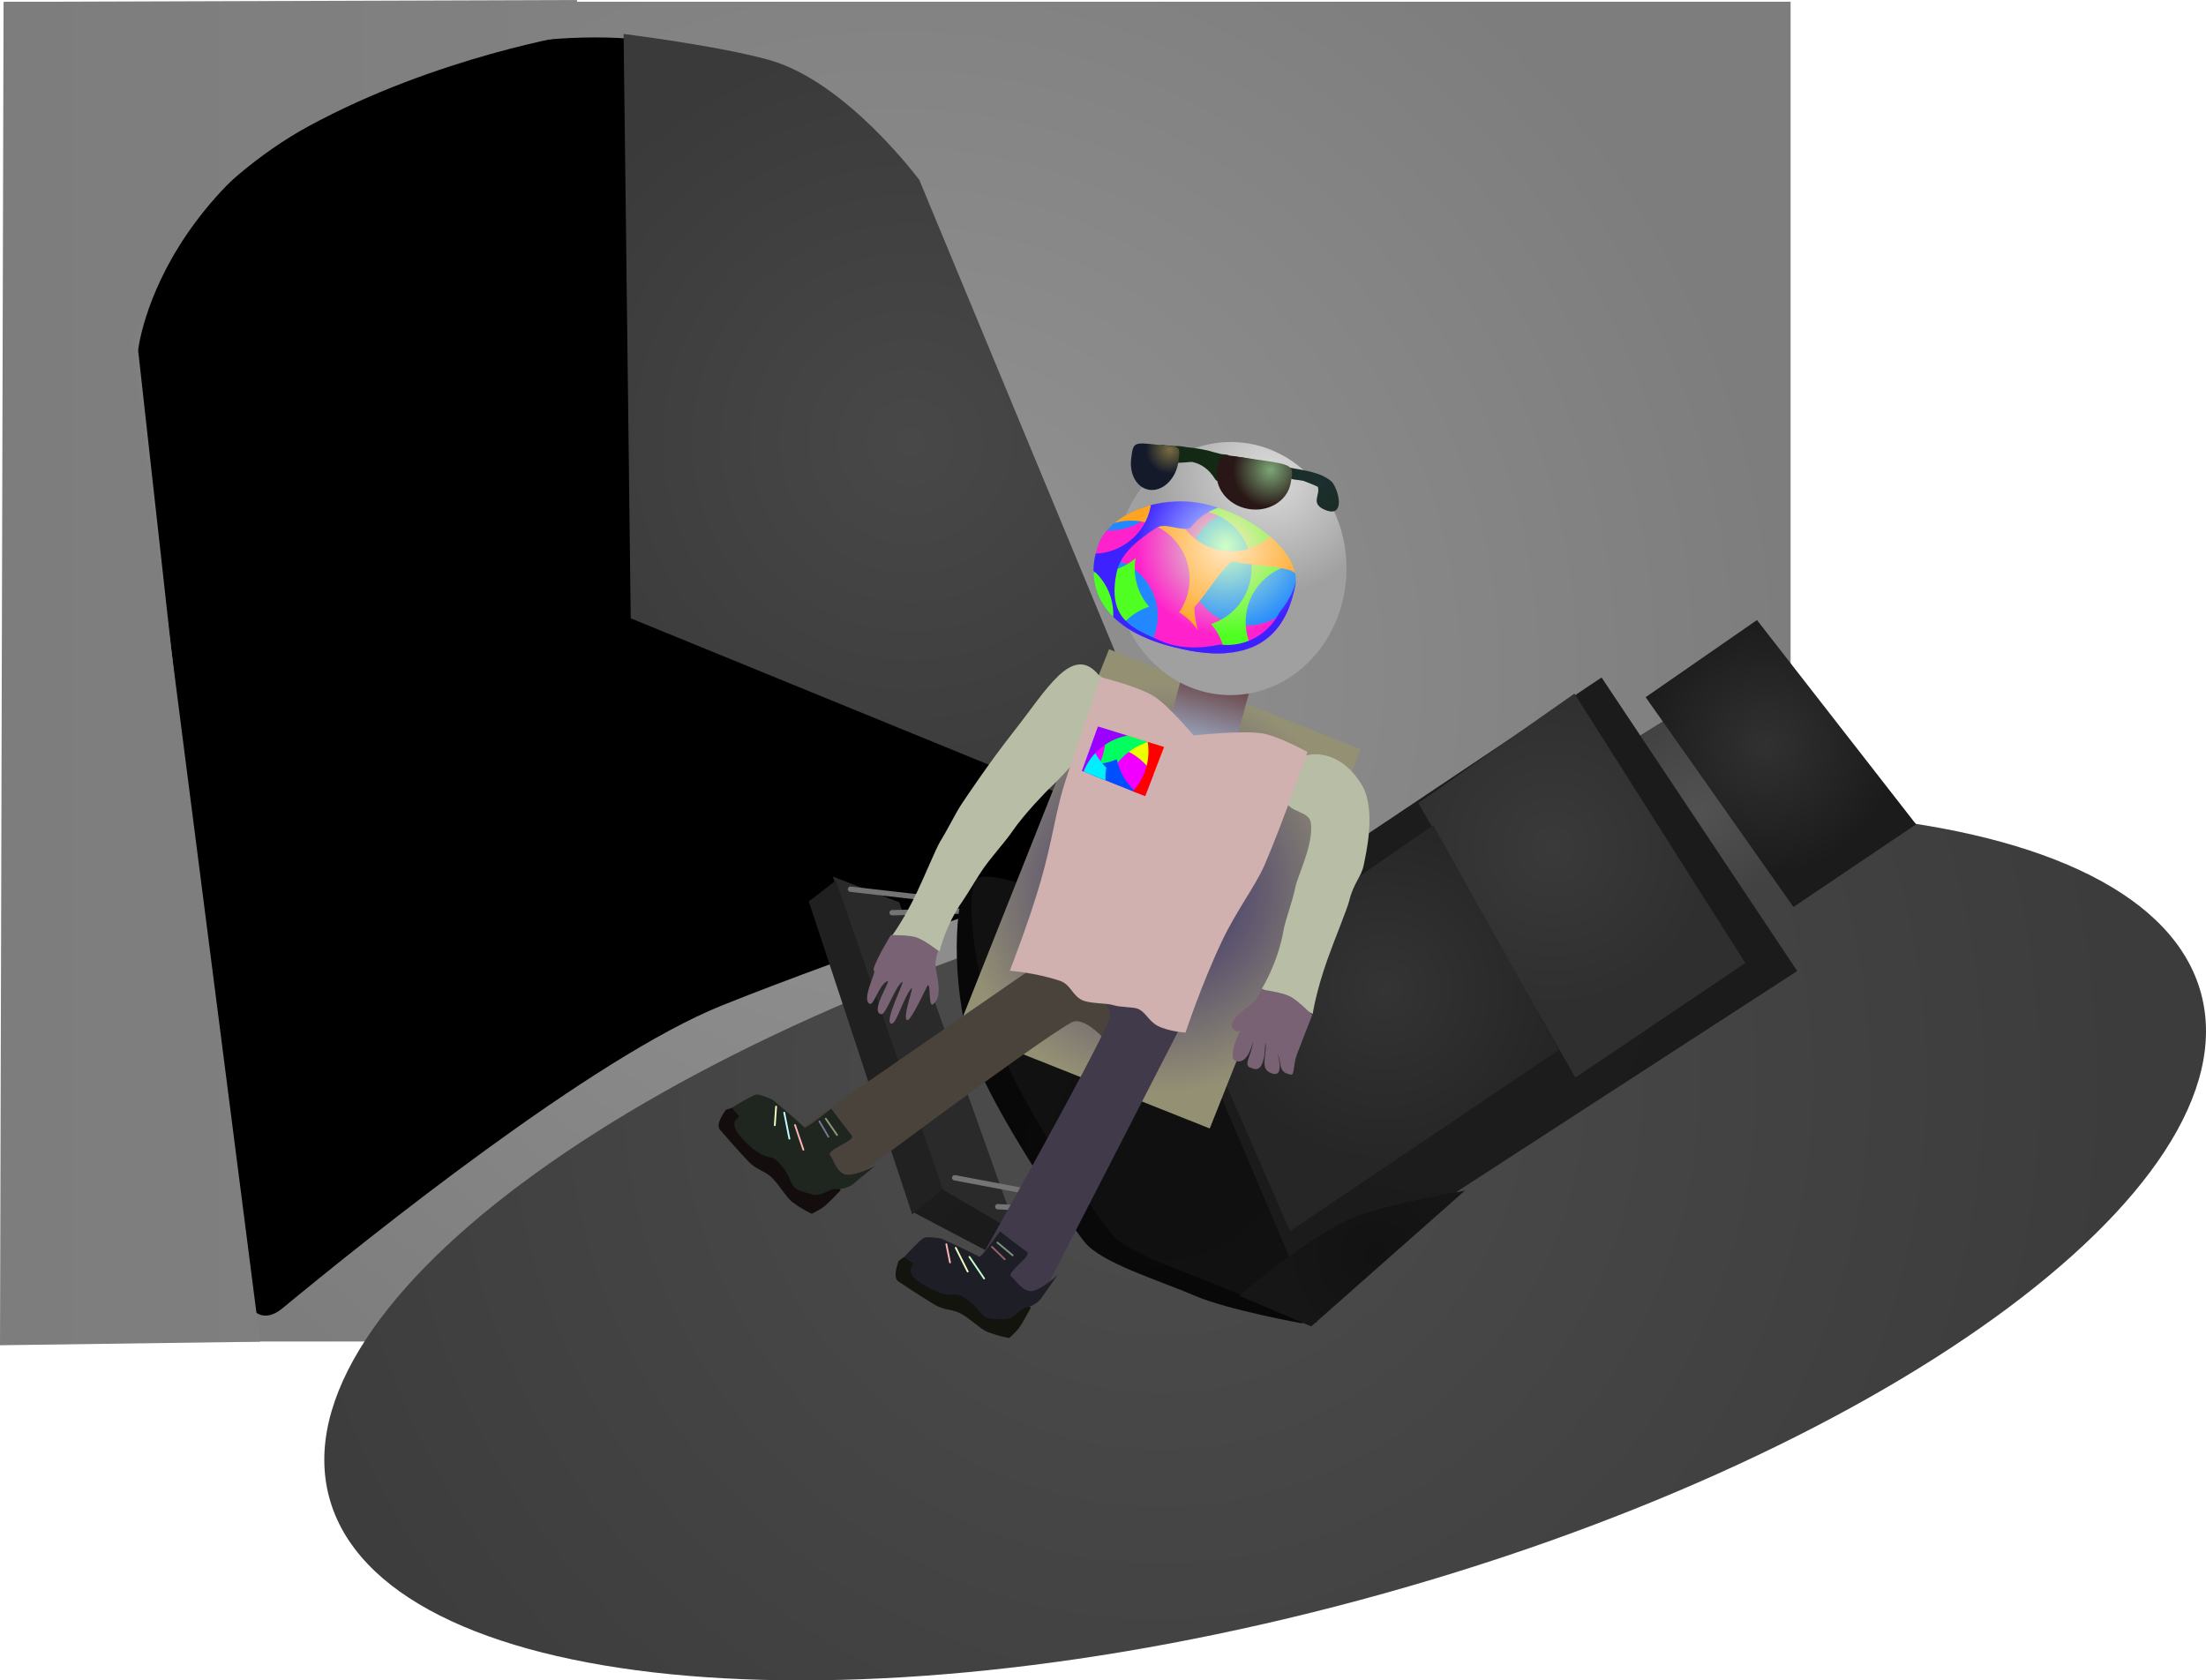 <svg version="1.1" xmlns="http://www.w3.org/2000/svg" xmlns:xlink="http://www.w3.org/1999/xlink" width="619.063" height="471.58" viewBox="0,0,619.063,471.58"><defs><radialGradient cx="240" cy="180" r="250.5" gradientUnits="userSpaceOnUse" id="color-1"><stop offset="0" stop-color="#949494"/><stop offset="1" stop-color="#7d7d7d"/></radialGradient><radialGradient cx="243.512" cy="115.551" r="114.5" gradientUnits="userSpaceOnUse" id="color-2"><stop offset="0" stop-color="#484848"/><stop offset="1" stop-color="#3a3a3a"/></radialGradient><radialGradient cx="313.801" cy="294.913" r="270.531" gradientUnits="userSpaceOnUse" id="color-3"><stop offset="0" stop-color="#4d4d4d"/><stop offset="1" stop-color="#3c3c3c"/></radialGradient><radialGradient cx="228.978" cy="289.729" r="66" gradientUnits="userSpaceOnUse" id="color-4"><stop offset="0" stop-color="#2a2a2a"/><stop offset="1" stop-color="#2a2a2a"/></radialGradient><radialGradient cx="222.203" cy="294.863" r="66" gradientUnits="userSpaceOnUse" id="color-5"><stop offset="0" stop-color="#1d1d1d"/><stop offset="1" stop-color="#1b1b1b"/></radialGradient><radialGradient cx="349.583" cy="454.239" r="249.957" gradientUnits="userSpaceOnUse" id="color-6"><stop offset="0" stop-color="#222222"/><stop offset="1" stop-color="#202020"/></radialGradient><radialGradient cx="308.172" cy="315.182" r="65" gradientUnits="userSpaceOnUse" id="color-7"><stop offset="0" stop-color="#090909"/><stop offset="1" stop-color="#080808"/></radialGradient><radialGradient cx="465.651" cy="218.72" r="26.5" gradientUnits="userSpaceOnUse" id="color-8"><stop offset="0" stop-color="#525252"/><stop offset="1" stop-color="#424242"/></radialGradient><radialGradient cx="389.18" cy="263.01" r="84" gradientUnits="userSpaceOnUse" id="color-9"><stop offset="0" stop-color="#1d1d1d"/><stop offset="1" stop-color="#1b1b1b"/></radialGradient><radialGradient cx="423.823" cy="229.419" r="44.75" gradientUnits="userSpaceOnUse" id="color-10"><stop offset="0" stop-color="#3a3a3a"/><stop offset="1" stop-color="#2f2f2f"/></radialGradient><radialGradient cx="376.452" cy="269.175" r="48.5" gradientUnits="userSpaceOnUse" id="color-11"><stop offset="0" stop-color="#343434"/><stop offset="1" stop-color="#262626"/></radialGradient><radialGradient cx="333.552" cy="245.025" r="26.25" gradientUnits="userSpaceOnUse" id="color-12"><stop offset="0" stop-color="#121212"/><stop offset="1" stop-color="#161616"/></radialGradient><radialGradient cx="315.51" cy="312.649" r="65" gradientUnits="userSpaceOnUse" id="color-13"><stop offset="0" stop-color="#101010"/><stop offset="1" stop-color="#111111"/></radialGradient><radialGradient cx="483.589" cy="200.604" r="36.25" gradientUnits="userSpaceOnUse" id="color-14"><stop offset="0" stop-color="#313131"/><stop offset="1" stop-color="#1b1b1b"/></radialGradient><radialGradient cx="374.115" cy="343.702" r="26.25" gradientUnits="userSpaceOnUse" id="color-15"><stop offset="0" stop-color="#121212"/><stop offset="1" stop-color="#161616"/></radialGradient><radialGradient cx="313.375" cy="240.964" r="57.271" gradientUnits="userSpaceOnUse" id="color-16"><stop offset="0" stop-color="#33266a"/><stop offset="1" stop-color="#949074"/></radialGradient><linearGradient x1="-11.988" y1="179.285" x2="150.93" y2="179.285" gradientUnits="userSpaceOnUse" id="color-17"><stop offset="0" stop-color="#7d7d7d"/><stop offset="1" stop-color="#818181"/></linearGradient><linearGradient x1="329.395" y1="182.47" x2="324.891" y2="199.26" gradientUnits="userSpaceOnUse" id="color-18"><stop offset="0" stop-color="#694444"/><stop offset="1" stop-color="#98a1b9"/></linearGradient><radialGradient cx="344.422" cy="125.204" r="33.285" gradientUnits="userSpaceOnUse" id="color-19"><stop offset="0" stop-color="#dcdcdc"/><stop offset="1" stop-color="#a0a0a0"/></radialGradient><radialGradient cx="357.893" cy="126.11" r="25.553" gradientUnits="userSpaceOnUse" id="color-20"><stop offset="0" stop-color="#1c2f30"/><stop offset="1" stop-color="#142913"/></radialGradient><radialGradient cx="316.27" cy="117.735" r="6.726" gradientUnits="userSpaceOnUse" id="color-21"><stop offset="0" stop-color="#786c41"/><stop offset="1" stop-color="#141a29"/></radialGradient><radialGradient cx="344.526" cy="123.437" r="10.589" gradientUnits="userSpaceOnUse" id="color-22"><stop offset="0" stop-color="#7ba676"/><stop offset="1" stop-color="#291616"/></radialGradient><radialGradient cx="332.009" cy="144.918" r="25.002" gradientUnits="userSpaceOnUse" id="color-23"><stop offset="0" stop-color="#d1ffc4"/><stop offset="1" stop-color="#2188ff"/></radialGradient><radialGradient cx="332.009" cy="144.918" r="25.002" gradientUnits="userSpaceOnUse" id="color-24"><stop offset="0" stop-color="#ceffc4"/><stop offset="1" stop-color="#ff21cc"/></radialGradient><radialGradient cx="332.009" cy="144.918" r="25.002" gradientUnits="userSpaceOnUse" id="color-25"><stop offset="0" stop-color="#ffe9c4"/><stop offset="1" stop-color="#4fff21"/></radialGradient><radialGradient cx="332.009" cy="144.918" r="25.002" gradientUnits="userSpaceOnUse" id="color-26"><stop offset="0" stop-color="#ffe9c4"/><stop offset="1" stop-color="#4fff21"/></radialGradient><radialGradient cx="332.009" cy="144.918" r="25.002" gradientUnits="userSpaceOnUse" id="color-27"><stop offset="0" stop-color="#ffe9c4"/><stop offset="1" stop-color="#ffa321"/></radialGradient><radialGradient cx="332.009" cy="144.918" r="25.002" gradientUnits="userSpaceOnUse" id="color-28"><stop offset="0" stop-color="#c4f0ff"/><stop offset="1" stop-color="#3d21ff"/></radialGradient></defs><g transform="translate(11.988,8.482)"><g data-paper-data="{&quot;isPaintingLayer&quot;:true}" fill-rule="nonzero" stroke-linejoin="miter" stroke-miterlimit="10" stroke-dasharray="" stroke-dashoffset="0" style="mix-blend-mode: normal"><path d="M-10.5,368v-376h501v376z" fill="url(#color-1)" stroke="none" stroke-width="0" stroke-linecap="butt"/><path d="M55.637,350.092c-3.894,-35.123 -28.86,-260.284 -28.86,-260.284c0,0 6.135,-58.737 90.38,-83.324c88.943,-19.999 123.112,33.738 123.112,33.738c0,0 65.075,148.361 76.164,173.643c3.099,7.064 1.472,14.998 -6.005,17.453c-24.825,8.152 -82.744,27.484 -119.814,42.369c-36.1,14.495 -99.117,64.983 -123.292,84.95c-6.184,5.108 -10.697,0.368 -11.685,-8.545z" fill="#000000" stroke="none" stroke-width="NaN" stroke-linecap="butt"/><path d="M165.012,165.051l-2,-164c0,0 26.594,3.294 40.842,7.295c21.804,6.123 42.158,33.705 42.158,33.705c0,0 56.323,135.754 68.658,165.482c4.55,10.966 3.547,20.148 -2.691,17.598c-21.798,-8.911 -146.967,-60.081 -146.967,-60.081z" fill="url(#color-2)" stroke="none" stroke-width="0" stroke-linecap="butt"/><path d="M605.693,270.33c14.79,54.929 -90.81,131.12 -235.865,170.178c-145.055,39.058 -274.635,26.192 -289.426,-28.737c-14.79,-54.929 90.81,-131.12 235.865,-170.178c145.055,-39.058 274.635,-26.192 289.426,28.737z" fill="url(#color-3)" stroke="none" stroke-width="NaN" stroke-linecap="butt"/><g data-paper-data="{&quot;index&quot;:null}"><path d="M221.721,237.514l18.636,7.208l33.462,93.837l-22.259,-11.991z" fill="url(#color-4)" stroke="none" stroke-width="0" stroke-linecap="butt"/><path d="M252.453,325.264l21.462,12.595l-6.871,5.834l-22.96,-12.087z" fill="url(#color-5)" stroke="none" stroke-width="0" stroke-linecap="butt"/><path d="M243.988,332.306l-29.012,-87.798l7.587,-5.883l30.01,86.549z" data-paper-data="{&quot;index&quot;:null}" fill="url(#color-6)" stroke="none" stroke-width="0" stroke-linecap="butt"/><path d="M226.682,241.067l49.674,5.719l-37.993,0.88" fill="none" stroke="#747474" stroke-width="1.5" stroke-linecap="round"/><path d="M255.925,322.049l55.245,10.406l-43.14,-2.284" fill="none" stroke="#747474" stroke-width="1.5" stroke-linecap="round"/><path d="M261.551,288.703c-6.533,-17.094 -5.977,-42.563 -2.561,-48.303c2.176,-3.656 19.206,5.023 28.791,9.471c7.942,3.686 20.287,15.942 20.287,15.942l45.548,97.127c0,0 -20.995,-3.761 -30.444,-7.84c-9.808,-4.234 -25.98,-9.117 -30.686,-14.88c-4.673,-5.722 -24.858,-35.617 -30.935,-51.518z" fill="url(#color-7)" stroke="none" stroke-width="0" stroke-linecap="butt"/><path d="M447.246,198.564l11.475,-7.129l27.957,45.071l-12.44,8.382z" fill="url(#color-8)" stroke="none" stroke-width="0" stroke-linecap="butt"/><path d="M314.438,263.933l123.018,-82.286l54.905,82.381l-141.83,91.947z" fill="url(#color-9)" stroke="none" stroke-width="0" stroke-linecap="butt"/><path d="M386.041,216.893l43.809,-30.724l47.938,75.62l-47.685,32.13z" fill="url(#color-10)" stroke="none" stroke-width="0" stroke-linecap="butt"/><path d="M321.129,270.88l69.103,-47.767l35.257,63.063l-75.467,50.85z" fill="url(#color-11)" stroke="none" stroke-width="0" stroke-linecap="butt"/><path d="M299.119,250.741c0,0 17.843,-8.949 28.219,-11.424c8.731,-2.083 31.616,-3.571 31.616,-3.571l-43.124,29.057z" fill="url(#color-12)" stroke="none" stroke-width="0" stroke-linecap="butt"/><path d="M268.889,286.17c-6.533,-17.094 -10.412,-41.987 -6.996,-47.727c2.176,-3.656 23.641,4.446 33.226,8.895c7.942,3.686 20.287,15.942 20.287,15.942l42.23,99.362c0,0 -17.677,-5.996 -27.127,-10.075c-9.808,-4.234 -25.98,-9.117 -30.686,-14.88c-4.673,-5.722 -24.858,-35.617 -30.935,-51.518z" fill="url(#color-13)" stroke="none" stroke-width="0" stroke-linecap="butt"/><path d="M449.825,187.18l31.234,-21.649l44.659,57.331l-34.416,23.19z" fill="url(#color-14)" stroke="none" stroke-width="0" stroke-linecap="butt"/><path d="M335.688,355.124c0,0 20.547,-17.425 32.578,-22.087c10.098,-3.914 30.792,-7.346 30.792,-7.346l-43.08,38.071z" fill="url(#color-15)" stroke="none" stroke-width="0" stroke-linecap="butt"/></g><path d="M256.922,280.149l42.325,-106.436l70.58,28.066l-42.325,106.436z" fill="url(#color-16)" stroke="#ed6b00" stroke-width="0" stroke-linecap="butt"/><g><path d="M213.021,307.903l70.837,-48.878c0,0 15.419,9.311 20.521,15.186c6.037,6.952 -7.122,8.222 -7.122,8.222c0,0 -5.313,-5.777 -8.573,-3.975c-9.969,5.512 -62.349,44.777 -62.349,44.777z" data-paper-data="{&quot;index&quot;:null}" fill="#4a433c" stroke="#000000" stroke-width="0" stroke-linecap="butt"/><path d="M190.021,308.523c-1.376,-1.584 1.7,-5.551 1.7,-5.551c0,0 3.824,-1.267 5.262,-1.636c1.174,-0.302 4.782,1.471 4.782,1.471c0,0 5.788,4.621 8.294,7.048c4.235,4.102 13.878,15.67 13.878,15.67c0,0 -3.104,3.322 -4.587,4.535c-1.101,0.901 -3.513,2.091 -3.513,2.091c0,0 -2.161,-0.844 -5.441,-3.255c-1.78,-1.308 -3.946,-5.353 -6.246,-7.305c-1.827,-1.551 -3.997,-1.849 -6.174,-4.167c-3.581,-3.813 -6.968,-7.766 -7.954,-8.901z" data-paper-data="{&quot;index&quot;:null}" fill="#140d0d" stroke="#000000" stroke-width="0" stroke-linecap="butt"/><path d="M195.404,304.759c-1.376,-1.584 -2.017,-2.323 -2.017,-2.323c0,0 5.28,-3.345 6.718,-3.714c1.174,-0.302 4.782,1.471 4.782,1.471c0,0 6.393,5.318 8.899,7.745c0.426,0.413 7.489,-5.307 7.489,-5.307c0,0 5.002,6.704 5.745,7.522c1.382,1.521 -7.434,4.015 -6.025,5.638c0.804,0.927 1.961,5.186 4.623,5.397c2.975,0.236 8.012,-2.503 8.012,-2.503l-5.966,4.924c0,0 -1.743,1.741 -4.958,1.588c-2.201,-0.104 -4.081,2.231 -6.664,1.534c-3.756,-1.013 -4.146,-1.226 -4.828,-1.805c-1.956,-1.661 -0.956,-3.464 -5.121,-7.608c-1.992,-1.982 -3.185,0.261 -8.887,-5.325c-6.038,-5.915 -1.388,-6.758 -1.801,-7.233z" data-paper-data="{&quot;index&quot;:null}" fill="#1f261f" stroke="#000000" stroke-width="0" stroke-linecap="butt"/><path d="M213.462,314.183l-2.347,-6.927" fill="none" stroke="#ffb5b5" stroke-width="0.5" stroke-linecap="round"/><path d="M209.537,311.071l-1.449,-7.299" fill="none" stroke="#bffdff" stroke-width="0.5" stroke-linecap="round"/><path d="M205.808,302.084l-0.367,5.208" fill="none" stroke="#eaffc1" stroke-width="0.5" stroke-linecap="round"/><path d="M219.746,305.465l3.166,4.585" fill="none" stroke="#8d967b" stroke-width="0.5" stroke-linecap="round"/><path d="M220.48,310.534l-2.531,-4.322" fill="none" stroke="#767796" stroke-width="0.5" stroke-linecap="round"/></g><g data-paper-data="{&quot;index&quot;:null}" stroke="#000000" stroke-width="0" stroke-linecap="butt"><path d="M342.129,268.966c0,0 4.473,-7.032 6.111,-16.541c0.394,-2.287 2.818,-9.189 3.196,-11.543c0.52,-3.237 5.346,-12.47 4.428,-18.48c-0.663,-4.336 -9.097,-1.864 -7.715,-10.87c-1.514,-7.784 13.257,-14.063 21.95,0.132c4.33,7.071 1.094,20.071 0.604,22.654c-0.599,3.161 -2.896,5.092 -4.04,9.938c-0.513,2.172 -4.206,11.066 -6.166,16.611c-3.263,9.232 -4.102,15.207 -4.102,15.207z" fill="#b8bda6"/><path d="M351.904,287.581c-0.962,2.55 -0.609,5.965 -1.684,5.52c-3.587,-0.728 -2.44,-2.725 -3.535,-5.559c-0.58,-1.501 2.574,7.49 -2.407,4.928c-2.725,-1.274 -0.607,-5.457 -1.131,-8.045c-0.281,-1.385 0.516,8.973 -3.834,6.847c-2.8,-0.558 -0.045,-3.452 0.322,-7.417c0.04,-0.428 -1.089,6.243 -4.623,5.509c-3.194,-0.664 1.635,-9.955 1.615,-10.003c-0.176,-0.435 -0.307,2.119 -1.718,1.511c-3.692,-1.593 1.772,-5.751 3.761,-7.163c2.109,-1.497 3.352,-4.478 3.352,-4.478c0,0 5.552,0.687 7.958,1.893c2.343,1.174 6.292,5.25 6.292,5.25c0,0 -2.499,6.254 -4.368,11.21z" data-paper-data="{&quot;index&quot;:null}" fill="#786274"/></g><g data-paper-data="{&quot;index&quot;:null}" stroke="#000000" stroke-width="0" stroke-linecap="butt"><path d="M238.415,253.98c0,0 3.19,-4.241 6.894,-12.015c2.225,-4.67 5.451,-12.501 6.481,-14.172c2.298,-3.727 4.545,-8.384 6.136,-10.724c0.807,-1.187 7.32,-11.069 14.803,-20.56c8.922,-11.317 16.208,-24.486 23.562,-15.609c12.333,7.807 -14.107,32.202 -14.107,32.202c0,0 -6.56,6.535 -10.237,11.944c-1.71,2.515 -5.069,6.166 -7.973,10.192c-1.227,1.701 -4.614,7.419 -5.789,9.088c-4.888,6.937 -6.471,14.094 -6.471,14.094z" fill="#b8bda6"/><path d="M233.337,264.058c-1.24,-0.433 4.673,-10.112 4.673,-10.112c0,0 4.991,-0.084 7.178,0.64c2.247,0.744 6.13,3.765 6.13,3.765c0,0 -1.079,2.628 -0.696,4.87c0.656,3.837 1.761,8.111 -0.748,10.126c-1.361,1.094 -0.645,-5.697 -1.492,-5.338c-0.151,0.064 -4.582,9.787 -5.69,9.805c-1.81,0.028 2.115,-10.189 1.026,-8.876c-2.234,2.696 -4.16,10.082 -5.55,9.879c-2.342,-0.342 4.045,-12.393 3.01,-11.706c-1.934,1.285 -4.568,9.155 -5.79,9.032c-3.562,-0.357 2.944,-9.864 1.651,-9.289c-2.443,1.084 -3.766,6.884 -4.957,6.384c-2.421,-1.016 1.839,-8.977 1.253,-9.182z" data-paper-data="{&quot;index&quot;:null}" fill="#786274"/></g><g><path d="M263.006,345.018c0,0 32.194,-56.999 36.377,-67.595c1.368,-3.465 -5.045,-7.99 -5.045,-7.99c0,0 -0.435,-13.213 7.237,-8.122c6.484,4.303 17.702,18.395 17.702,18.395l-39.351,76.54z" fill="#413a4a" stroke="#000000" stroke-width="0" stroke-linecap="butt"/><path d="M240.238,345.306c0,0 3.349,-2.24 4.636,-2.979c1.051,-0.604 5.001,0.143 5.001,0.143c0,0 6.81,2.911 9.872,4.583c5.175,2.825 17.553,11.404 17.553,11.404c0,0 -2.105,4.029 -3.212,5.594c-0.821,1.162 -2.829,2.952 -2.829,2.952c0,0 -2.308,-0.238 -6.111,-1.687c-2.064,-0.787 -5.231,-4.107 -7.967,-5.376c-2.174,-1.007 -4.345,-0.716 -7.062,-2.37c-4.469,-2.721 -8.786,-5.627 -10.04,-6.459c-1.748,-1.16 0.159,-5.803 0.159,-5.803z" data-paper-data="{&quot;index&quot;:null}" fill="#12140d" stroke="#000000" stroke-width="0" stroke-linecap="butt"/><path d="M241.702,344.346c0,0 4.197,-4.631 5.484,-5.37c1.051,-0.604 5.001,0.143 5.001,0.143c0,0 7.579,3.421 10.641,5.093c0.521,0.284 5.804,-7.111 5.804,-7.111c0,0 6.608,5.128 7.542,5.718c1.737,1.098 -6.094,5.851 -4.304,7.04c1.022,0.679 3.272,4.476 5.894,3.969c2.93,-0.566 7.055,-4.549 7.055,-4.549l-4.438,6.336c0,0 -1.216,2.142 -4.355,2.852c-2.149,0.486 -3.339,3.238 -6.014,3.255c-3.89,0.025 -4.324,-0.076 -5.134,-0.452c-2.328,-1.079 -1.845,-3.084 -6.964,-5.968c-2.448,-1.379 -3,1.101 -9.985,-2.763c-7.397,-4.091 -3.14,-6.143 -3.665,-6.492c-1.748,-1.16 -2.563,-1.702 -2.563,-1.702z" data-paper-data="{&quot;index&quot;:null}" fill="#1e1e26" stroke="#000000" stroke-width="0" stroke-linecap="butt"/><path d="M264.18,350.315l-4.108,-6.05" fill="none" stroke="#c1ffce" stroke-width="0.5" stroke-linecap="round"/><path d="M259.568,348.362l-3.342,-6.649" fill="none" stroke="#eaffc1" stroke-width="0.5" stroke-linecap="round"/><path d="M254.614,345.812l-1.035,-5.118" fill="none" stroke="#ffb5b5" stroke-width="0.5" stroke-linecap="round"/><path d="M272.188,343.813l-4.274,-3.575" fill="none" stroke="#7d967f" stroke-width="0.5" stroke-linecap="round"/><path d="M266.381,341.436l3.591,3.491" fill="none" stroke="#966262" stroke-width="0.5" stroke-linecap="round"/></g><path d="M-11.988,369.051l1,-377l160.918,-0.533l0.082,9.533c0,0 -39.47,6.291 -75.558,25.977c-26.803,14.62 -51.535,44.216 -49.362,61.142c8.79,68.486 35.921,279.882 35.921,279.882z" fill="url(#color-17)" stroke="none" stroke-width="0" stroke-linecap="butt"/><g stroke-linecap="butt"><path d="M315.51,196.743l4.504,-16.79l18.763,5.034l-4.504,16.79z" fill="url(#color-18)" stroke="#000000" stroke-width="0"/><path d="M300.85,150.839c0.145,-19.616 14.82,-35.41 32.778,-35.277c17.958,0.133 32.399,16.141 32.254,35.757c-0.145,19.616 -14.82,35.41 -32.778,35.277c-17.958,-0.132 -32.399,-16.141 -32.254,-35.757z" fill="url(#color-19)" stroke="none" stroke-width="0"/><path d="M350.975,126.01l-0.019,-0.005l-0.015,0.049l-1.513,-0.46c-0.575,-0.162 -0.975,-0.706 -0.942,-1.318c-5.051,-0.814 -10.409,-1.139 -13.891,-2.026c-0.499,-0.127 -1.086,-0.165 -1.708,-0.171c0.216,0.258 0.332,0.599 0.297,0.96c-0.07,0.714 -0.705,1.235 -1.418,1.166c-0.106,-0.01 -0.208,-0.034 -0.304,-0.067l-0.719,-0.235c0.154,0.223 0.302,0.453 0.447,0.689c0,0 0.674,1.109 -0.435,1.784c-1.109,0.674 -1.784,-0.435 -1.784,-0.435c-1.647,-2.724 -3.966,-4.334 -6.538,-4.796c-1.523,0.113 -3.017,0.257 -4.437,0.298c-0.936,0.283 -1.874,0.704 -2.796,1.265l-0.121,0.009l0.015,0.038l-1.29,0.495c-0.189,0.077 -0.399,0.11 -0.616,0.089c-0.714,-0.07 -1.235,-0.705 -1.166,-1.418c0.018,-0.18 0.071,-0.348 0.153,-0.497l0.766,-1.479l0.592,0.307c0.297,-0.4 0.634,-0.751 1.004,-1.057l-0.835,-0.254c-0.593,-0.168 -1,-0.74 -0.938,-1.376c0.07,-0.714 0.705,-1.235 1.418,-1.166l1.567,0.153c0.577,0.057 1.223,0.11 1.917,0.166c0.948,-0.078 2.093,0.043 3.313,0.292c2.491,0.253 5.164,0.634 7.383,1.345c0.854,0.2 1.667,0.412 2.415,0.614l1.486,0.145c0.325,0.032 0.61,0.18 0.818,0.401c5.568,0.381 11.045,2.088 16.672,3.212c4.084,0.816 8.834,1.188 12.037,4.019c2.059,2.548 3.881,10.626 -2.335,7.688c-3.644,-1.723 -0.897,-4.022 -1.614,-6.293c-1.179,-0.592 -2.721,-1.137 -4.041,-1.673c-1.197,-0.216 -2.304,-0.343 -2.735,-0.385z" fill="url(#color-20)" stroke="none" stroke-width="0.5"/><path d="M312.839,116.335c6.44,0.724 6.459,-0.026 5.879,4.613c-0.579,4.64 -4.019,8.257 -7.683,8.08c-3.664,-0.177 -6.164,-4.082 -5.585,-8.722c0.579,-4.64 0.521,-4.743 7.389,-3.971z" data-paper-data="{&quot;index&quot;:null}" fill="url(#color-21)" stroke="#000000" stroke-width="0"/><path d="M329.586,123.261c0.945,-5.046 0.676,-4.256 10.849,-2.813c10.848,1.538 10.717,1.627 9.773,6.673c-0.944,5.046 -6.326,8.273 -12.021,7.207c-5.695,-1.065 -9.545,-6.02 -8.601,-11.066z" fill="url(#color-22)" stroke="#000000" stroke-width="0"/><path d="M317.392,173.121c-29.336,-7.319 -21.576,-27.23 -21.576,-27.23c1.929,-9.304 16.357,-15.829 29.872,-13.027c13.515,2.802 27.717,13.848 25.789,23.152c-1.929,9.304 -7.62,23.974 -34.085,17.105z" data-paper-data="{&quot;index&quot;:null}" fill="url(#color-23)" stroke="#ed6b00" stroke-width="0"/><path d="M317.392,173.121c-2.204,-0.55 -4.199,-1.171 -6.004,-1.849c0.501,-1.084 0.89,-2.24 1.151,-3.457c1.895,-8.848 -3.742,-17.557 -12.59,-19.452c-1.587,-0.34 -3.17,-0.437 -4.71,-0.318c0.263,-1.348 0.577,-2.154 0.577,-2.154c0.414,-1.997 1.404,-3.866 2.837,-5.543c6.018,0.35 11.673,-2.661 14.802,-7.632c3.909,-0.694 8.114,-0.706 12.233,0.148c2.403,0.498 4.827,1.257 7.179,2.22c-5.339,1.766 -9.627,6.236 -10.89,12.132c-1.895,8.848 3.742,17.557 12.59,19.452c5.692,1.219 11.326,-0.679 15.126,-4.544c-3.314,8.267 -11.212,16.47 -32.302,10.997z" data-paper-data="{&quot;index&quot;:null}" fill="url(#color-24)" stroke="#ed6b00" stroke-width="0"/><path d="M325.688,132.864c10.675,2.213 21.778,9.569 25.023,17.147c-6.193,1.257 -11.362,6.058 -12.769,12.632c-0.795,3.713 -0.264,7.401 1.274,10.571c-2.118,0.866 -4.599,1.442 -7.512,1.62c-0.484,-3.064 -1.831,-5.907 -3.835,-8.21c5.384,-1.743 9.717,-6.232 10.988,-12.164c1.895,-8.848 -3.742,-17.557 -12.59,-19.452c-5.246,-1.123 -10.443,0.4 -14.2,3.671c0.35,-1.934 0.343,-3.854 0.025,-5.692c4.285,-0.951 8.994,-1.078 13.596,-0.124z" data-paper-data="{&quot;index&quot;:null}" fill="url(#color-25)" stroke="#ed6b00" stroke-width="0"/><path d="M306.711,148.125c-0.915,5.063 0.612,10.038 3.771,13.669c-2.917,0.944 -5.525,2.694 -7.505,5.043c-6.403,-4.741 -7.987,-10.449 -8.085,-14.708c4.41,0.289 8.632,-1.229 11.819,-4.003z" data-paper-data="{&quot;index&quot;:null}" fill="url(#color-26)" stroke="#ed6b00" stroke-width="0"/><path d="M323.18,162.04c0.012,1.563 0.335,3.813 0.942,6.313c-1.335,-2.007 -3.111,-3.723 -5.225,-4.988c1.207,-1.734 2.096,-3.731 2.567,-5.926c1.895,-8.848 -3.742,-17.557 -12.59,-19.452c-2.804,-0.6 -5.594,-0.445 -8.158,0.33c4.054,-3.404 10.1,-5.673 16.587,-6.052c0.975,6.563 5.909,12.143 12.78,13.615c5.323,1.14 10.595,-0.446 14.364,-3.816c3.695,3.178 6.322,6.799 7.022,10.355c-0.516,-0.457 -1.059,-0.78 -1.629,-0.935c-4.453,-1.215 -9.141,-1.294 -13.708,-1.961c-0.746,-0.109 -2.309,-0.697 -2.637,-0.377c-3.481,3.387 -6.048,7.601 -9.101,11.379c-0.25,0.31 -1.214,1.268 -1.213,1.516z" data-paper-data="{&quot;index&quot;:null}" fill="url(#color-27)" stroke="#ed6b00" stroke-width="0"/><path d="M317.392,173.121c-8.274,-2.064 -13.597,-5.13 -16.975,-8.468c0.223,-5.026 -1.893,-9.779 -5.529,-12.994c0.004,-2.079 0.35,-3.771 0.619,-4.773c7.296,-0.293 13.751,-5.474 15.351,-12.944c0.049,-0.23 0.093,-0.46 0.133,-0.689c4.572,-1.186 9.698,-1.426 14.699,-0.389c1.392,0.288 2.79,0.664 4.178,1.117c-3.108,1.068 -5.85,3.056 -7.83,5.708c-3.041,1.023 -6.932,-1.71 -9.625,0.033c-4.621,2.991 -9.86,6.921 -11.013,12.303c-2.845,13.284 4.52,15.935 12.59,19.452c4.68,2.039 10.643,2.181 16.391,0.93c7.015,0.86 13.709,-2.903 16.716,-9.108c0.174,-0.203 0.343,-0.408 0.506,-0.615c1.577,-2.007 3.319,-4.929 4.037,-7.889c-0.024,0.41 -0.078,0.818 -0.161,1.222c-1.929,9.304 -7.62,23.974 -34.085,17.105z" data-paper-data="{&quot;index&quot;:null}" fill="url(#color-28)" stroke="#ed6b00" stroke-width="0"/></g><g stroke-width="0" stroke-linecap="butt"><path d="M320.707,281.316c0,0 -4.793,-0.318 -7.843,-1.92c-2.625,-1.379 -3.346,-3.996 -5.734,-4.837c-1.183,-0.417 -4.825,-0.377 -6.518,-0.914c-2.239,-0.711 -6.865,-0.386 -9.058,-1.522c-2.743,-1.421 -3.072,-4.338 -6.15,-5.367c-6.776,-2.266 -14.018,-2.808 -14.018,-2.808c0,0 5.355,-13.655 8.638,-24.995c3.185,-11.003 4.264,-19.584 6.556,-26.965c2.59,-8.342 10.377,-30.395 10.377,-30.395c0,0 10.427,2.539 14.865,5.329c4.206,2.644 11.107,10.996 11.107,10.996c0,0 13.323,-1.45 19.125,-0.61c4.558,0.66 12.862,5.24 12.862,5.24c0,0 -7.306,20.834 -12.047,31.751c-2.526,5.816 -7.883,12.785 -11.882,21.21c-5.885,12.399 -10.283,25.809 -10.283,25.809z" fill="#d1b0b0" stroke="#292e32"/><path d="M291.643,207.871l4.498,-12.442l18.542,5.722l-5.31,13.784z" fill="#f200ff" stroke="none"/><path d="M311.654,209.014c-1.845,-3.215 -4.786,-5.826 -8.535,-7.21c-0.906,-0.334 -1.822,-0.583 -2.74,-0.751c1.667,-0.705 3.216,-1.685 4.574,-2.904l9.731,3.003z" fill="#eeff00" stroke="none"/><path d="M294.533,209.022c1.107,-1.362 2.013,-2.928 2.655,-4.667c1.022,-2.771 1.248,-5.64 0.794,-8.358l12.162,3.753c-5.235,1.649 -9.572,5.771 -11.25,11.01z" fill="#00ff5f" stroke="none"/><path d="M294.405,208.971c0.045,-1.027 -0.009,-2.048 -0.154,-3.05c2.492,0.102 4.944,-0.372 7.179,-1.34c0.736,3.667 2.715,7.023 5.648,9.439l-12.673,-5.049z" fill="#004fff" stroke="none"/><path d="M305.92,213.559c1.435,-1.542 2.594,-3.388 3.369,-5.487c1.02,-2.764 1.247,-5.627 0.797,-8.34l4.598,1.419l-5.31,13.784z" fill="#ff0000" stroke="none"/><path d="M294.326,200.45c0.844,2.453 2.263,4.695 4.16,6.514c-0.214,1.181 -0.295,2.365 -0.249,3.534l-6.593,-2.627l2.683,-7.421z" fill="#00efff" stroke="none"/><path d="M304.359,197.965c-5.378,0.993 -10.125,4.657 -12.272,10.083l-0.445,-0.177l4.498,-12.442z" fill="#9c00ff" stroke="none"/></g></g></g></svg>